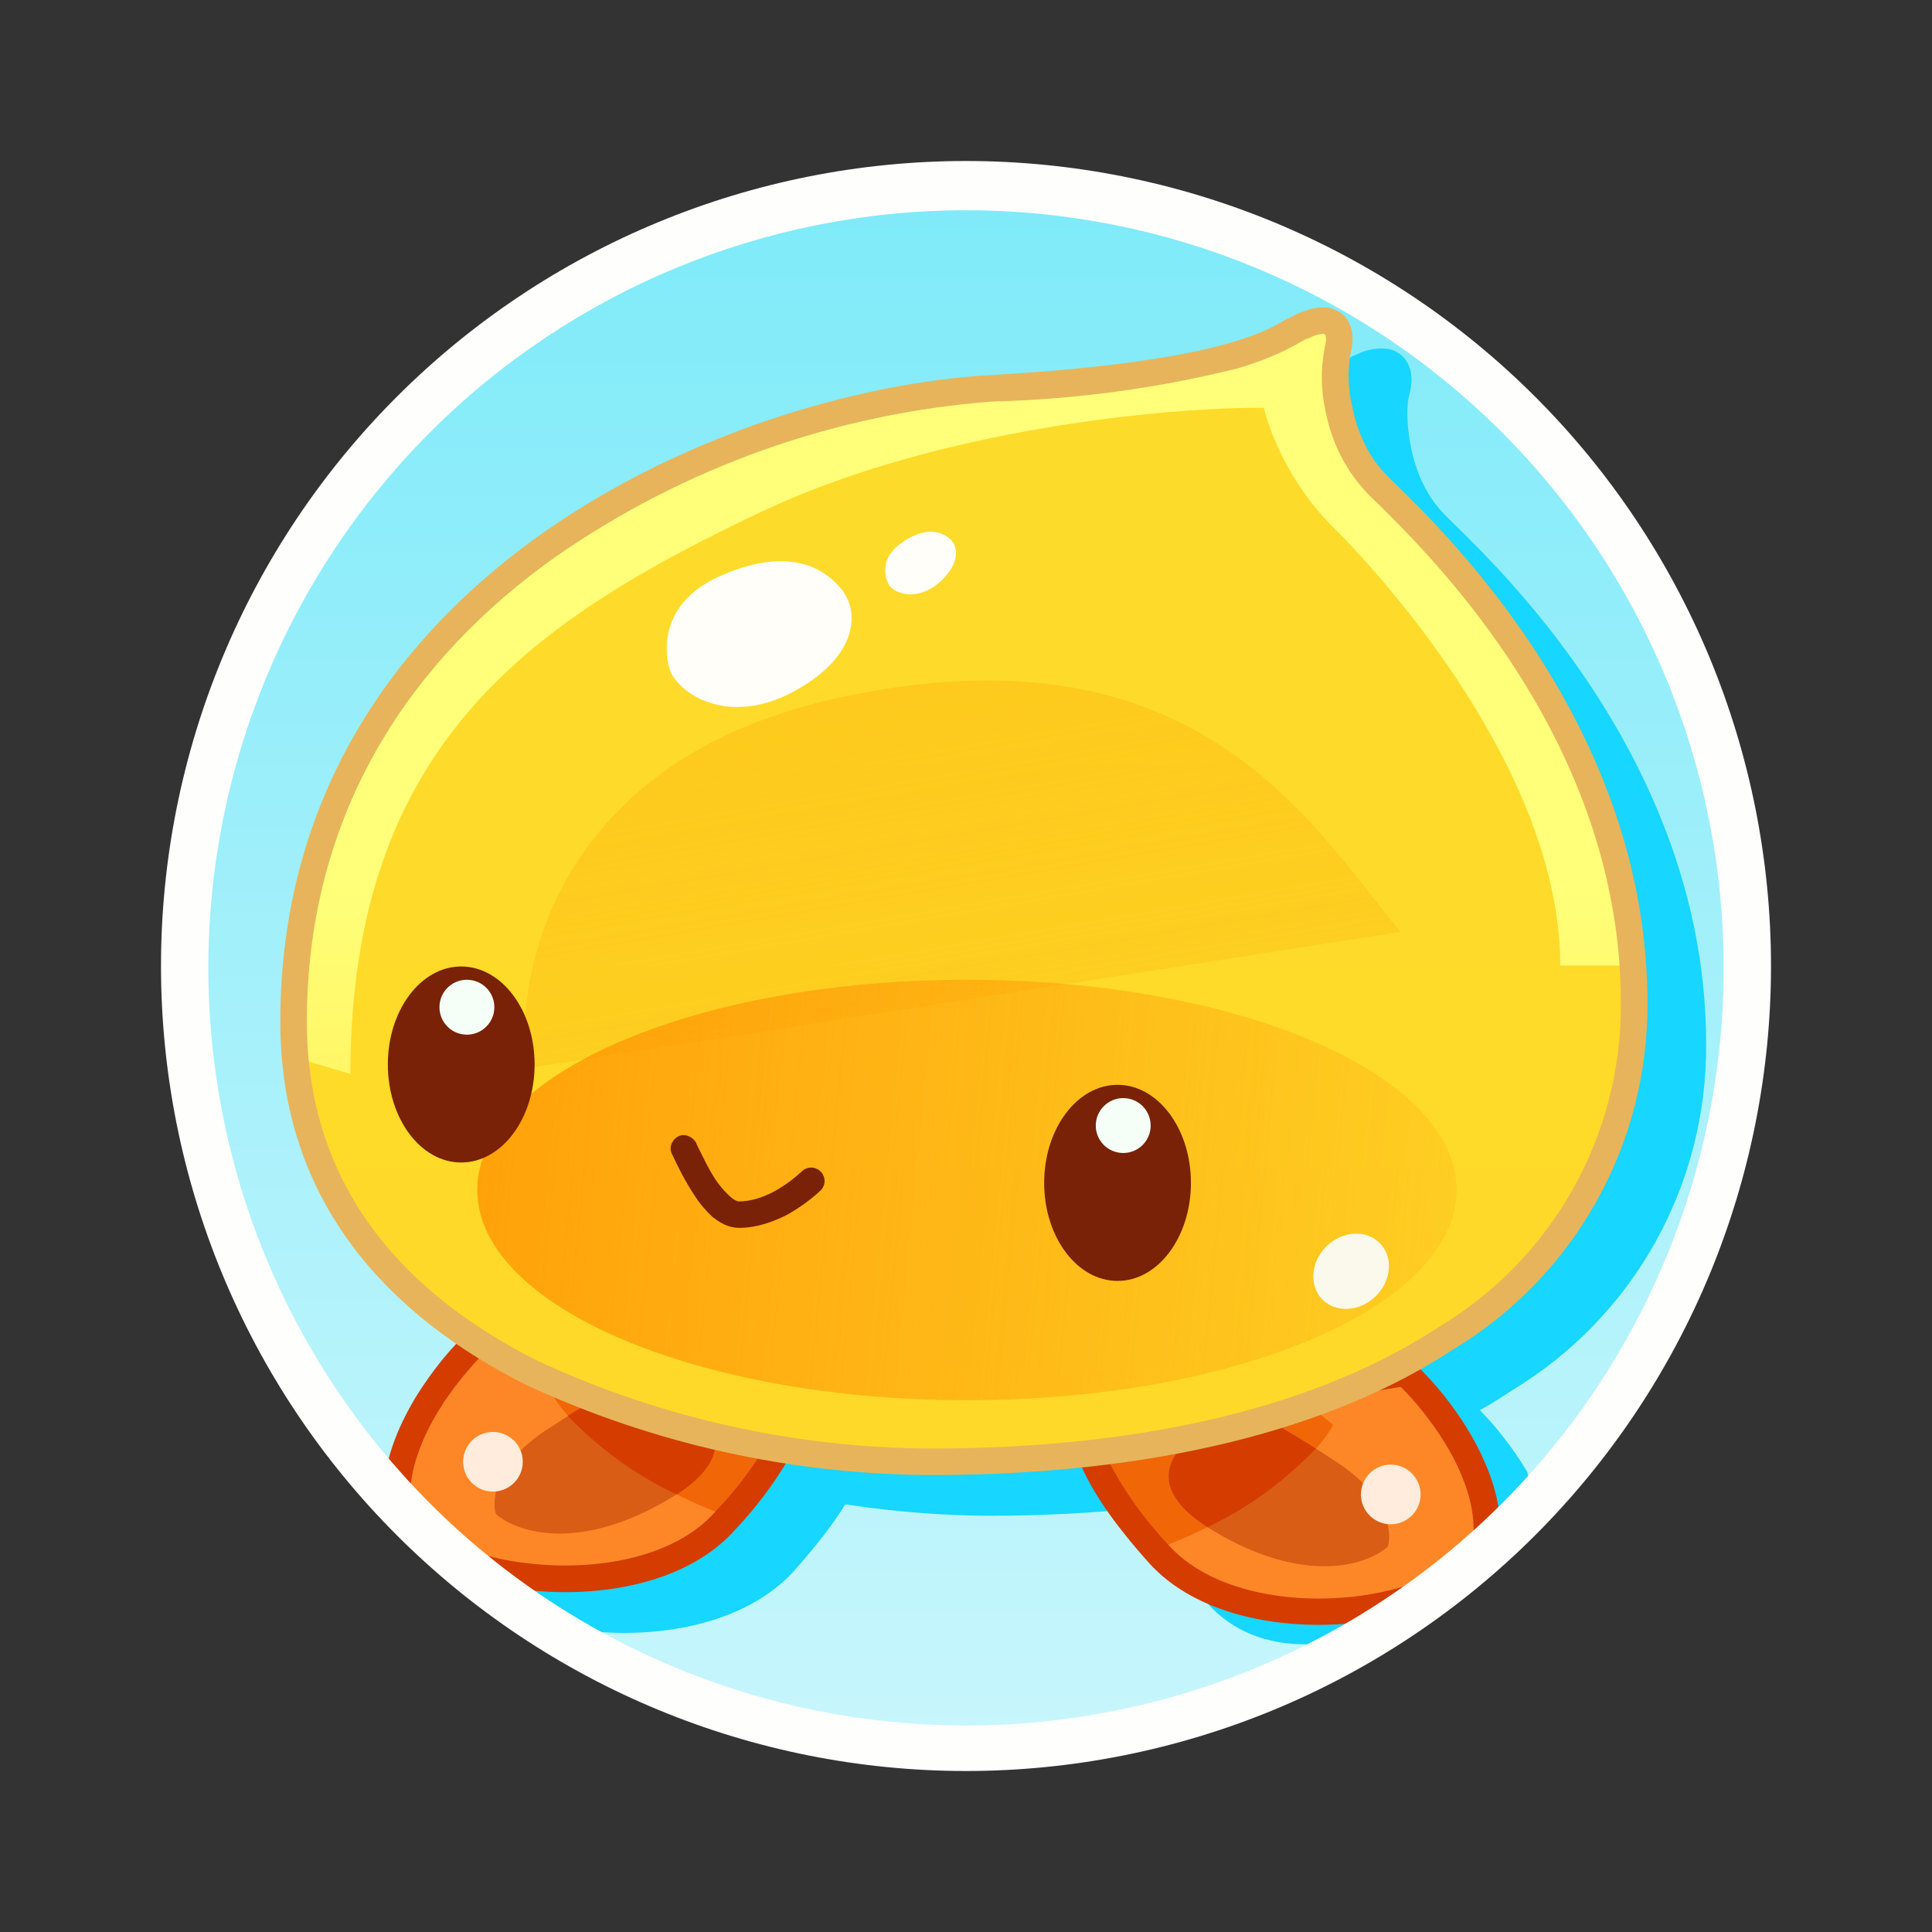 <svg width="24" height="24" viewBox="0 0 24 24" fill="none" xmlns="http://www.w3.org/2000/svg">
<rect x="0" y="0" width="24" height="24" fill="#333333" stroke="none"/>
<path d="M12 21.559C17.279 21.559 21.559 17.279 21.559 12C21.559 6.721 17.279 2.441 12 2.441C6.721 2.441 2.441 6.721 2.441 12C2.441 17.279 6.721 21.559 12 21.559Z" fill="url(#paint0_linear_364_3182)"/>
<path d="M17.159 4.329C17.218 4.329 17.294 4.335 17.353 4.376C17.494 4.447 17.582 4.641 17.506 4.906C17.477 5.006 17.465 5.259 17.53 5.565C17.588 5.859 17.724 6.176 17.959 6.406L18.059 6.506C18.753 7.182 21.194 9.576 21.194 12.965C21.201 13.828 20.983 14.678 20.563 15.432C20.142 16.186 19.532 16.817 18.794 17.265C18.659 17.353 18.524 17.441 18.383 17.518C18.559 17.694 18.782 17.965 18.971 18.282C19.324 19.359 16.3 21.376 14.994 19.912C14.664 19.562 14.386 19.166 14.171 18.735C13.582 18.794 12.959 18.829 12.306 18.829C11.788 18.829 11.165 18.788 10.5 18.688C10.359 18.918 10.153 19.188 9.871 19.506C9.271 20.176 8.194 20.359 7.288 20.259C6.835 20.212 6.406 20.088 6.082 19.906C5.765 19.729 5.512 19.465 5.5 19.129C5.488 18.682 5.677 18.235 5.894 17.87C6.053 17.606 6.241 17.37 6.4 17.2C5.724 16.776 5.168 16.185 4.785 15.485C4.402 14.785 4.204 13.998 4.212 13.2C4.212 10.412 5.63 8.441 7.441 7.153C9.097 6.002 11.03 5.315 13.041 5.165C14.612 5.076 15.494 4.918 16.018 4.765C16.4 4.647 16.571 4.553 16.706 4.482C16.753 4.453 16.8 4.423 16.847 4.406C16.965 4.347 17.071 4.329 17.159 4.329Z" fill="#17D6FF"/>
<path d="M5.112 17.759C4.912 18.294 4.994 18.735 5.053 18.894C5.159 19.324 5.859 19.612 6.994 19.612C8.124 19.612 9.171 18.947 9.506 18.276C9.835 17.6 9.894 17.282 9.859 17.253C9.841 17.23 7.306 16.806 6.047 16.594C5.636 16.893 5.312 17.294 5.106 17.759H5.112Z" fill="#FD8727"/>
<path d="M6.777 17.771C6.153 18.182 6.106 18.635 6.159 18.806C6.406 19.029 7.188 19.3 8.335 18.606C9.494 17.912 8.547 17.306 7.93 17.088C7.806 17.147 7.4 17.359 6.777 17.771Z" fill="#D95D15"/>
<path d="M9.082 18.853C7.706 18.353 7 17.606 6.841 17.288L7.147 17.041L9.723 17.759C9.518 18.123 9.1 18.853 9.076 18.853H9.082Z" fill="#F16607"/>
<path d="M8.588 17.435C8.941 17.729 9.088 18.123 8.406 18.565C7.898 18.326 7.44 17.995 7.053 17.588C7.335 17.412 7.559 17.282 7.718 17.2L8.588 17.435Z" fill="#D43C00"/>
<path d="M6.123 18.529C6.328 18.529 6.494 18.363 6.494 18.159C6.494 17.954 6.328 17.788 6.123 17.788C5.919 17.788 5.753 17.954 5.753 18.159C5.753 18.363 5.919 18.529 6.123 18.529Z" fill="#FFECDD"/>
<path d="M5.894 16.471L10.011 17.112L10.047 17.188C10.088 17.265 10.094 17.365 10.076 17.459C10.065 17.559 10.029 17.682 9.959 17.823C9.743 18.254 9.465 18.65 9.135 19C8.541 19.671 7.459 19.853 6.559 19.753C6.1 19.706 5.676 19.576 5.347 19.4C5.029 19.224 4.776 18.959 4.764 18.624C4.753 18.177 4.941 17.73 5.159 17.365C5.382 17 5.647 16.694 5.835 16.529L5.894 16.471ZM6 16.824C5.841 16.982 5.623 17.235 5.441 17.535C5.235 17.877 5.088 18.259 5.094 18.612C5.1 18.776 5.229 18.953 5.506 19.112C5.782 19.265 6.17 19.382 6.594 19.424C7.453 19.518 8.4 19.335 8.888 18.776C9.198 18.453 9.46 18.087 9.665 17.688C9.707 17.599 9.736 17.504 9.753 17.406L6 16.824Z" fill="#D43C00"/>
<path d="M18.294 18.165C18.494 18.706 18.412 19.147 18.353 19.3C18.235 19.729 17.547 20.017 16.412 20.017C15.277 20.017 14.23 19.353 13.9 18.682C13.571 18.006 13.512 17.688 13.541 17.659C13.565 17.641 16.094 17.212 17.359 17C17.766 17.3 18.086 17.702 18.288 18.165H18.294Z" fill="#FD8727"/>
<path d="M16.624 18.176C17.247 18.588 17.294 19.041 17.241 19.212C16.994 19.435 16.218 19.706 15.065 19.012C13.906 18.317 14.853 17.712 15.471 17.494C15.6 17.553 16.006 17.765 16.624 18.176Z" fill="#D95D15"/>
<path d="M14.323 19.259C15.694 18.765 16.406 18.012 16.559 17.7L16.253 17.447L13.677 18.165C13.882 18.529 14.3 19.265 14.323 19.265V19.259Z" fill="#F16607"/>
<path d="M14.812 17.847C14.459 18.135 14.318 18.535 15 18.971C15.505 18.731 15.962 18.4 16.347 17.994C16.065 17.818 15.841 17.688 15.688 17.606L14.812 17.847Z" fill="#D43C00"/>
<path d="M17.276 18.935C17.072 18.935 16.906 18.769 16.906 18.565C16.906 18.36 17.072 18.194 17.276 18.194C17.481 18.194 17.647 18.36 17.647 18.565C17.647 18.769 17.481 18.935 17.276 18.935Z" fill="#FFECDD"/>
<path d="M17.512 16.876L13.394 17.523L13.353 17.594C13.316 17.679 13.306 17.774 13.323 17.865C13.335 17.965 13.376 18.088 13.441 18.229C13.57 18.523 13.818 18.906 14.265 19.406C14.859 20.076 15.941 20.259 16.847 20.159C17.3 20.112 17.729 19.988 18.053 19.806C18.37 19.629 18.623 19.365 18.635 19.029C18.647 18.582 18.459 18.135 18.241 17.771C18.055 17.464 17.83 17.183 17.571 16.935L17.512 16.876ZM17.4 17.229C17.565 17.388 17.776 17.641 17.959 17.941C18.165 18.282 18.312 18.665 18.306 19.017C18.3 19.182 18.171 19.359 17.894 19.517C17.617 19.671 17.235 19.788 16.806 19.835C15.947 19.929 15 19.741 14.512 19.188C14.203 18.863 13.944 18.494 13.741 18.094C13.697 18.005 13.665 17.91 13.647 17.812L17.4 17.229Z" fill="#D43C00"/>
<path d="M13.029 18.159L10.571 18.041C7.906 18 5.841 16.953 4.706 15.624C4.035 14.829 3.829 13.8 3.629 13.206L3.941 10.588L4.706 9.053L5.712 7.618L7.382 6.4L9.959 5.218L11.988 4.882L14.282 4.629L15.859 4.194L16.412 4L16.606 4.194V5L17.041 6.041L18.335 7.224L19.282 8.677L19.912 10.212L20.347 12.024L20.206 13.712L19.282 15.482L18.182 16.482L16.606 17.277L13.029 18.159Z" fill="url(#paint1_linear_364_3182)"/>
<path d="M9.453 6.359C11.671 5.312 14.541 5.059 15.7 5.065C15.759 5.323 16 5.988 16.547 6.535C17.224 7.206 19.382 9.612 19.382 11.994H20.382L20.018 10.059L18.735 7.87L16.882 5.823L16.547 4.665L16.688 3.97H16.318L15.541 4.382L13.676 4.665L11.441 4.947L9.229 5.512L6.741 6.712L5.612 7.87L4.453 9.341L3.888 10.694L3.576 13.112L4.353 13.341C4.353 9.188 6.688 7.676 9.453 6.359Z" fill="url(#paint2_linear_364_3182)"/>
<path d="M10.43 8.665C6.936 9.418 6.383 12.047 6.541 13.271L17.394 11.576C16.23 10.141 14.794 7.723 10.43 8.665Z" fill="url(#paint3_linear_364_3182)"/>
<path d="M11.053 7.282C10.994 7.188 10.924 6.953 11.171 6.765C11.482 6.529 11.688 6.6 11.794 6.688C11.9 6.776 11.941 6.982 11.683 7.223C11.424 7.459 11.153 7.394 11.053 7.282ZM8.335 8.359C8.235 8.1 8.206 7.5 8.912 7.171C9.794 6.765 10.253 7.059 10.465 7.335C10.671 7.606 10.659 8.141 9.894 8.571C9.13 9.006 8.512 8.688 8.335 8.359Z" fill="#FFFEF9"/>
<path d="M12.012 17.394C15.371 17.394 18.094 16.225 18.094 14.782C18.094 13.34 15.371 12.171 12.012 12.171C8.652 12.171 5.929 13.34 5.929 14.782C5.929 16.225 8.652 17.394 12.012 17.394Z" fill="url(#paint4_linear_364_3182)"/>
<path d="M5.729 14.441C6.233 14.441 6.641 13.896 6.641 13.223C6.641 12.551 6.233 12.006 5.729 12.006C5.226 12.006 4.818 12.551 4.818 13.223C4.818 13.896 5.226 14.441 5.729 14.441Z" fill="#792207"/>
<path d="M5.8 12.853C5.988 12.853 6.141 12.7 6.141 12.512C6.141 12.323 5.988 12.171 5.8 12.171C5.611 12.171 5.459 12.323 5.459 12.512C5.459 12.7 5.611 12.853 5.8 12.853Z" fill="#F6FEF8"/>
<path d="M13.883 15.912C14.386 15.912 14.794 15.367 14.794 14.694C14.794 14.022 14.386 13.476 13.883 13.476C13.379 13.476 12.971 14.022 12.971 14.694C12.971 15.367 13.379 15.912 13.883 15.912Z" fill="#792207"/>
<path d="M13.953 14.323C14.142 14.323 14.294 14.171 14.294 13.982C14.294 13.794 14.142 13.641 13.953 13.641C13.765 13.641 13.612 13.794 13.612 13.982C13.612 14.171 13.765 14.323 13.953 14.323Z" fill="#F6FEF8"/>
<path d="M8.424 14.117C8.506 14.076 8.6 14.117 8.647 14.194L8.653 14.212C8.712 14.329 8.794 14.512 8.9 14.671C8.959 14.753 9.018 14.818 9.071 14.865C9.124 14.912 9.159 14.924 9.182 14.924C9.324 14.924 9.476 14.876 9.618 14.8C9.759 14.723 9.876 14.629 9.959 14.553C9.974 14.537 9.993 14.525 10.013 14.517C10.033 14.508 10.055 14.504 10.077 14.504C10.098 14.504 10.12 14.508 10.14 14.517C10.16 14.525 10.179 14.537 10.194 14.553C10.21 14.568 10.222 14.587 10.23 14.607C10.239 14.627 10.243 14.649 10.243 14.671C10.243 14.692 10.239 14.714 10.23 14.734C10.222 14.754 10.21 14.773 10.194 14.788C10.088 14.888 9.941 15 9.771 15.094C9.594 15.182 9.394 15.253 9.182 15.253C9.047 15.253 8.941 15.188 8.853 15.118C8.767 15.04 8.692 14.951 8.629 14.853C8.512 14.676 8.412 14.476 8.359 14.359L8.347 14.335C8.306 14.253 8.347 14.159 8.424 14.117Z" fill="#792207"/>
<path d="M16.423 16.139C16.59 16.312 16.886 16.297 17.085 16.106C17.285 15.915 17.311 15.619 17.144 15.446C16.978 15.272 16.681 15.287 16.482 15.478C16.283 15.67 16.257 15.965 16.423 16.139Z" fill="#FBF9EB"/>
<path fill-rule="evenodd" clip-rule="evenodd" d="M16.429 4.147C16.365 4.155 16.303 4.175 16.247 4.206C16.223 4.206 16.2 4.229 16.159 4.247C16.035 4.318 15.806 4.447 15.376 4.576C14.379 4.824 13.357 4.962 12.329 4.988C10.38 5.135 8.505 5.801 6.9 6.918C5.159 8.153 3.812 10.035 3.812 12.694C3.812 14.788 5.076 16.106 6.694 16.912C8.225 17.619 9.89 17.989 11.576 17.994C14.265 17.994 16.412 17.447 17.876 16.482C18.57 16.066 19.143 15.476 19.54 14.77C19.936 14.065 20.141 13.268 20.135 12.459C20.135 9.212 17.782 6.912 17.088 6.229C16.769 5.937 16.552 5.549 16.47 5.123C16.407 4.855 16.403 4.576 16.459 4.306C16.482 4.218 16.47 4.176 16.465 4.165V4.153L16.476 4.165L16.423 4.135L16.447 4.147H16.453H16.429ZM16.617 3.865C16.559 3.83 16.491 3.814 16.423 3.818C16.341 3.818 16.235 3.847 16.112 3.9L15.97 3.97C15.841 4.047 15.665 4.147 15.282 4.259C14.765 4.406 13.876 4.57 12.312 4.659C10.712 4.747 8.512 5.365 6.706 6.647C4.9 7.935 3.482 9.9 3.482 12.694C3.482 14.953 4.859 16.365 6.541 17.206C8.117 17.937 9.833 18.318 11.57 18.323C14.306 18.323 16.523 17.77 18.059 16.759C18.798 16.312 19.409 15.681 19.83 14.927C20.252 14.173 20.471 13.322 20.465 12.459C20.465 9.07 18.017 6.676 17.323 6L17.223 5.9C16.988 5.665 16.859 5.353 16.8 5.059C16.746 4.841 16.738 4.615 16.776 4.394C16.847 4.135 16.765 3.935 16.617 3.865Z" fill="#E7B45B"/>
<path fill-rule="evenodd" clip-rule="evenodd" d="M12 22C13.313 22 14.614 21.741 15.827 21.239C17.04 20.736 18.142 20 19.071 19.071C20 18.142 20.736 17.04 21.239 15.827C21.741 14.614 22 13.313 22 12C22 10.687 21.741 9.386 21.239 8.173C20.736 6.96 20 5.858 19.071 4.929C18.142 4 17.04 3.264 15.827 2.761C14.614 2.259 13.313 2 12 2C9.348 2 6.804 3.054 4.929 4.929C3.054 6.804 2 9.348 2 12C2 14.652 3.054 17.196 4.929 19.071C6.804 20.946 9.348 22 12 22ZM12 21.435C14.496 21.435 16.89 20.444 18.655 18.679C20.42 16.914 21.412 14.52 21.412 12.024C21.412 9.527 20.42 7.133 18.655 5.368C16.89 3.603 14.496 2.612 12 2.612C9.504 2.612 7.11 3.603 5.345 5.368C3.58 7.133 2.588 9.527 2.588 12.024C2.588 14.52 3.58 16.914 5.345 18.679C7.11 20.444 9.504 21.435 12 21.435Z" fill="#FEFEFC"/>
<defs>
<linearGradient id="paint0_linear_364_3182" x1="12" y1="2.006" x2="12" y2="22" gradientUnits="userSpaceOnUse">
<stop stop-color="#7DEAF9"/>
<stop offset="1" stop-color="#C9F6FC"/>
</linearGradient>
<linearGradient id="paint1_linear_364_3182" x1="12" y1="2" x2="12" y2="22" gradientUnits="userSpaceOnUse">
<stop stop-color="#FDDC2A"/>
<stop offset="1" stop-color="#FFD829"/>
</linearGradient>
<linearGradient id="paint2_linear_364_3182" x1="12.003" y1="10.977" x2="12.003" y2="22" gradientUnits="userSpaceOnUse">
<stop stop-color="#FFFF79"/>
<stop offset="0.94" stop-color="#FFFF79" stop-opacity="0"/>
</linearGradient>
<linearGradient id="paint3_linear_364_3182" x1="11.325" y1="2" x2="14.665" y2="21.544" gradientUnits="userSpaceOnUse">
<stop stop-color="#FCC216"/>
<stop offset="1" stop-color="#FCC216" stop-opacity="0"/>
</linearGradient>
<linearGradient id="paint4_linear_364_3182" x1="2.696" y1="10.423" x2="21.599" y2="12.233" gradientUnits="userSpaceOnUse">
<stop stop-color="#FF9503"/>
<stop offset="1" stop-color="#FF9503" stop-opacity="0"/>
</linearGradient>
</defs>
</svg>

